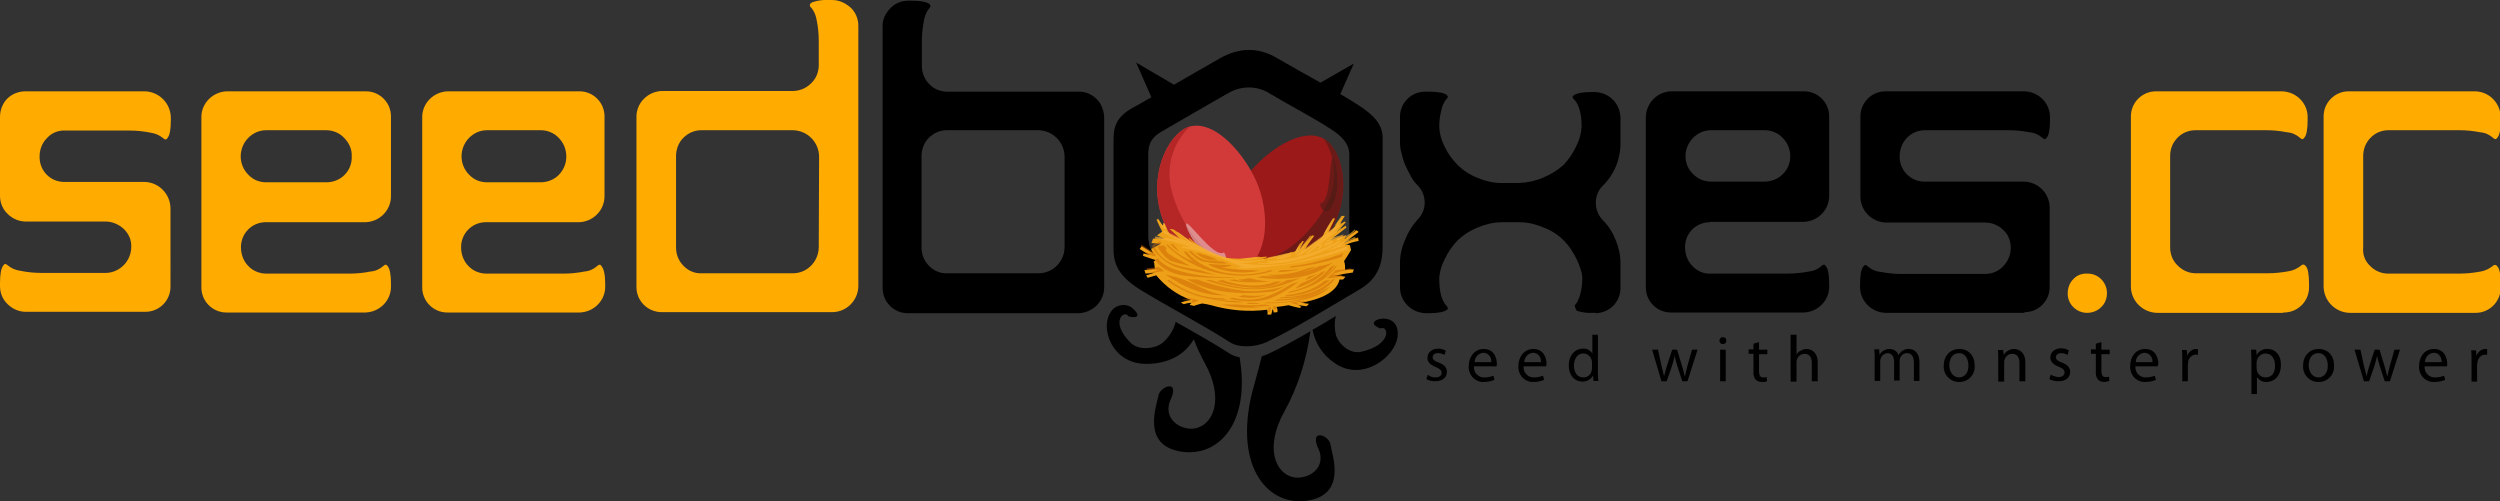 <?xml version="1.0" encoding="utf-8"?>
<!-- Generator: Adobe Illustrator 22.1.0, SVG Export Plug-In . SVG Version: 6.00 Build 0)  -->
<svg version="1.1" id="Layer_1" xmlns="http://www.w3.org/2000/svg" xmlns:xlink="http://www.w3.org/1999/xlink" x="0px" y="0px"
	 viewBox="0 0 720 144.3" style="enable-background:new 0 0 720 144.3;" xml:space="preserve">
<rect x="0" y="0" width="720" height="144.3" fill="#333333" stroke="none"/>
<style type="text/css">
	.st0{fill:#9B1919;}
	.st1{opacity:0.55;fill:#461C17;enable-background:new    ;}
	.st2{fill:#D23A39;}
	.st3{fill:#B52726;}
	.st4{opacity:0.45;fill:#F1F1F2;enable-background:new    ;}
	.st5{fill:#FFAB00;}
	.st6{fill:#EDA018;}
	.st7{opacity:0.68;}
	.st8{opacity:0.73;fill:#CC6600;enable-background:new    ;}
	.st9{fill:#F9B235;}
	.st10{opacity:0.3;fill:#E8C143;enable-background:new    ;}
</style>
<title>easter logo</title>
<g>
	<g id="Layer_2_1_">
		<g id="Layer_1-2">
			<path class="st0" d="M359,78.2c6.8,3.5,19.4-2.2,25-13.1s2.1-22.7-2.8-25.2c-7.4-3.9-19.7,5.9-24.2,13.8
				C351.7,63.1,351.3,74.2,359,78.2z"/>
			<path class="st1" d="M359,78.2c6.8,3.5,19.4-2.2,25-13.1s2.1-22.7-2.8-25.2c3.5,5.3,4,12,1.5,17.8c-3,6.9-16.3,23.8-28.8,14.4
				C354.7,74.8,356.5,77,359,78.2z"/>
			<path class="st1" d="M380.2,58.6c-0.1,1.5,1.6,3.5,3.1,1.2c3.1-4.7,1.6-13.1,0.7-14.1C382.7,44,383.6,58.4,380.2,58.6z"/>
			<path class="st2" d="M355.3,79c-7.4,1.8-18.4-6.8-21.3-18.7s3.4-22.6,8.8-23.9c8.1-2,17.8,10.5,20.3,19.3
				C366.1,66,363.8,76.9,355.3,79z"/>
			<path class="st3" d="M355.3,79c-7.4,1.8-18.4-6.8-21.3-18.7s3.4-22.6,8.8-23.9c-4.7,4.3-6.8,10.7-5.7,17
				c1.3,7.5,10.2,27.1,24.6,21C360.3,76.7,358,78.4,355.3,79z"/>
			<path class="st4" d="M352.5,72.7c1,1.1,0.9,3.8-1.8,2.8c-5.3-1.9-9.2-9.5-9.1-10.9C341.6,62.5,349.6,74.6,352.5,72.7z"/>
			<path class="st5" d="M682.6,76.6c1.4,1.4,3.2,2.2,5.2,2.2h20.4c2.1,0,4.1-0.2,6.2-0.6c1.3-0.2,2.5-0.8,3.5-1.6
				c0.5-0.5,1-0.4,1.5,0.3s0.8,2.3,0.8,5v0.8c0.1,4.1-3.2,7.4-7.2,7.4c-0.1,0-0.1,0-0.2,0h-36.1c-4.1-0.1-7.4-3.4-7.5-7.5V33.7
				c-0.1-4.1,3.2-7.4,7.2-7.4c0.1,0,0.1,0,0.2,0h36.1c4.1,0,7.4,3.3,7.5,7.4v0.8c0,2.7-0.3,4.5-1,5.2c-0.3,0.5-0.7,0.5-1.2,0
				c-1-0.9-2.3-1.5-3.7-1.6c-2-0.4-4-0.6-6-0.6h-20.4c-2,0-3.9,0.8-5.2,2.2c-1.4,1.4-2.1,3.3-2.1,5.2v26.3
				C680.4,73.3,681.1,75.2,682.6,76.6z"/>
			<path class="st5" d="M657.3,90.1h-36.1c-4.1-0.1-7.4-3.4-7.5-7.4V33.7c-0.1-4.1,3.2-7.4,7.2-7.4c0.1,0,0.1,0,0.2,0h36.1
				c4.1,0.1,7.4,3.4,7.4,7.4v0.8c0,2.7-0.3,4.5-1,5.2c-0.3,0.5-0.7,0.5-1.2,0c-1-0.9-2.3-1.5-3.7-1.6c-2-0.4-4-0.6-6-0.6h-20.4
				c-2,0-3.9,0.8-5.2,2.2c-1.4,1.4-2.1,3.3-2.1,5.2v26.3c0,2,0.7,3.9,2.2,5.3c1.4,1.4,3.2,2.2,5.2,2.2H653c2.1,0,4.1-0.2,6.2-0.6
				c1.3-0.2,2.5-0.8,3.5-1.6c0.5-0.5,1-0.4,1.5,0.3s0.8,2.3,0.8,5v0.8c0.1,4.1-3.2,7.4-7.2,7.4C657.5,90.1,657.4,90.1,657.3,90.1
				L657.3,90.1z"/>
			<path d="M621.6,104.8c0-1.7-0.8-4.3-3.8-4.3c-2.7,0-4.3,2.2-4.3,4.9c-0.2,2.3,1.5,4.4,3.8,4.6c0.2,0,0.4,0,0.6,0
				c1,0,2.1-0.2,3-0.6l-0.3-1.2c-0.8,0.3-1.7,0.5-2.5,0.5c-1.6,0.1-3-1.1-3.1-2.7c0-0.2,0-0.3,0-0.5h6.4
				C621.5,105.3,621.5,105,621.6,104.8z M615.1,104.3c0-1.4,1.1-2.6,2.5-2.7c1.3,0,2.3,1.1,2.3,2.4c0,0.1,0,0.2,0,0.3H615.1z"/>
			<path d="M605.2,106.8c0,1.1,0.3,1.8,1.2,1.8c0.3,0,0.7,0,1-0.1l0.1,1.2c-0.5,0.2-1,0.3-1.5,0.3c-0.7,0-1.3-0.2-1.8-0.7
				c-0.5-0.7-0.7-1.5-0.6-2.4v-5h-1.4v-1.3h1.4V99l1.6-0.5v2.2h2.4v1.3h-2.4L605.2,106.8z"/>
			<path class="st5" d="M601.1,90.1c-3.1,0-5.6-2.5-5.6-5.5c0,0,0,0,0-0.1c0-1.5,0.5-3,1.6-4.1c1-1.1,2.5-1.7,4-1.6
				c3.1-0.1,5.6,2.4,5.7,5.4c0,0.1,0,0.2,0,0.3c0,1.5-0.6,3-1.7,4C604.1,89.5,602.6,90.1,601.1,90.1z"/>
			<path d="M595.5,102.2c-0.6-0.3-1.2-0.5-1.9-0.5c-1,0-1.5,0.6-1.5,1.2s0.5,1.1,1.7,1.5c1.6,0.6,2.4,1.4,2.4,2.7
				c0,1.6-1.2,2.7-3.4,2.7c-0.9,0-1.8-0.2-2.6-0.6l0.4-1.3c0.7,0.4,1.4,0.6,2.2,0.7c1.2,0,1.8-0.6,1.8-1.3s-0.5-1.2-1.7-1.7
				c-1.6-0.6-2.4-1.5-2.4-2.6c0-1.5,1.2-2.7,3.1-2.7c0.8,0,1.5,0.2,2.2,0.6L595.5,102.2z"/>
			<path d="M582.9,90.1h-39.8c-4.1-0.1-7.4-3.4-7.4-7.4v-0.8c0-2.7,0.3-4.4,1-5.2c0.3-0.5,0.7-0.5,1.2,0c1,0.9,2.3,1.5,3.7,1.6
				c2,0.4,4,0.6,6,0.6h24.1c2,0,3.9-0.8,5.2-2.2c1.4-1.4,2.2-3.3,2.2-5.3c0-2-0.7-3.9-2.2-5.2c-1.4-1.4-3.3-2.1-5.2-2.1h-28.5
				c-4.1-0.1-7.4-3.4-7.4-7.5V33.7c-0.1-4.1,3.2-7.4,7.2-7.4c0.1,0,0.1,0,0.2,0h39.8c4.1,0.1,7.4,3.4,7.4,7.4v0.8
				c0,2.7-0.3,4.5-1,5.2c-0.3,0.5-0.7,0.5-1.2,0c-1-0.9-2.3-1.5-3.7-1.6c-2-0.4-4-0.6-6-0.6h-24.1c-2,0-3.9,0.8-5.2,2.2
				c-1.4,1.4-2.1,3.4-2.1,5.3c-0.1,3.9,3,7.2,6.9,7.3c0.1,0,0.3,0,0.4,0h28.5c4.1,0.1,7.4,3.4,7.4,7.5v22.7c0.1,4.1-3.2,7.4-7.2,7.4
				C583.1,90.1,583,90.1,582.9,90.1z"/>
			<path d="M492.7,63.9h26.7c4.1-0.1,7.4-3.4,7.4-7.5V33.7c0.1-4.1-3.2-7.4-7.2-7.4c-0.1,0-0.1,0-0.2,0h-37.9
				c-4.1,0-7.4,3.3-7.5,7.4v48.9c-0.1,4.1,3.2,7.4,7.2,7.4c0.1,0,0.1,0,0.2,0h38c4.1-0.1,7.4-3.4,7.4-7.4v-0.8c0-2.7-0.3-4.4-1-5.2
				c-0.3-0.5-0.7-0.5-1.2,0c-1,0.9-2.3,1.5-3.7,1.6c-2,0.4-4,0.6-6,0.6h-22.3c-2,0.1-3.9-0.8-5.2-2.2c-1.4-1.4-2.1-3.4-2.1-5.3
				c-0.1-4,3-7.2,7-7.3C492.5,63.9,492.6,63.9,492.7,63.9L492.7,63.9z M487.6,39.7c1.4-1.4,3.2-2.2,5.2-2.2h15.4
				c2,0,3.9,0.8,5.2,2.2c1.4,1.4,2.2,3.3,2.2,5.3c0,2-0.8,3.9-2.2,5.2c-1.4,1.4-3.3,2.1-5.2,2.1h-15.4c-1.9,0-3.8-0.7-5.2-2.2
				C484.7,47.4,484.7,42.7,487.6,39.7z"/>
			<path d="M459.6,90.1h-0.8c-1.6,0.1-3.2-0.1-4.7-0.6c-0.3-0.5-0.5-1-0.6-1.5c0.8-0.9,1.3-2.1,1.6-3.2c0.4-1.5,0.6-3.1,0.6-4.7
				c0-0.9-0.2-1.8-0.5-2.6c-0.3-1-0.7-2-1.2-3c-0.5-1-1.1-2-1.7-2.9c-0.6-0.9-1.3-1.7-2-2.4c-1.6-1.6-3.6-2.9-5.8-3.7
				c-2.1-0.9-4.5-1.5-6.8-1.5h-5.2c-2.4,0-4.7,0.6-6.9,1.5c-2.2,0.9-4.1,2.1-5.8,3.7c-1.5,1.6-2.8,3.4-3.7,5.4
				c-0.9,1.7-1.5,3.6-1.6,5.6c0,3.8,0.7,6.4,2.1,7.9c0.5,0.5,0.5,0.9,0,1.2c-0.9,0.6-2.6,0.9-5.2,0.9h-0.8c-4.1-0.1-7.4-3.4-7.4-7.4
				v-7c0-2.3,0.5-4.6,1.5-6.8c0.8-2.1,2-4,3.5-5.7c2.8-2.7,2.8-7.1,0.1-9.9c0,0-0.1-0.1-0.1-0.1c-0.8-0.8-1.4-1.6-1.9-2.6
				c-0.6-1-1.1-2.1-1.6-3.2c-0.5-1.1-0.8-2.3-1.1-3.5c-0.3-1-0.4-2.1-0.4-3.2v-7c-0.1-4.1,3.2-7.4,7.2-7.4c0.1,0,0.1,0,0.2,0h0.8
				c2.6,0,4.4,0.3,5.2,0.9c0.5,0.4,0.5,0.8,0,1.2c-0.8,1-1.3,2.1-1.5,3.3c-0.4,1.5-0.6,3.1-0.6,4.7c0.1,2,0.6,3.9,1.5,5.6
				c0.9,2,2.2,3.8,3.7,5.3c1.7,1.7,3.7,3,5.8,3.8c2.1,0.9,4.5,1.5,6.8,1.5h5.2c2.3-0.1,4.7-0.6,6.8-1.5c2.2-0.9,4.2-2.1,6-3.7
				c1.5-1.6,2.8-3.5,3.7-5.5c0.9-1.7,1.4-3.6,1.5-5.5c0-3.7-0.7-6.4-2.2-7.9c-0.5-0.5-0.5-0.9,0-1.2c0.9-0.6,2.6-0.9,5.2-0.9h0.8
				c4.1,0.1,7.3,3.3,7.4,7.4v7c0.1,4.7-1.7,9.2-5,12.5c-1.4,1.3-2.1,3.1-2.1,5c0,1.9,0.7,3.7,2.1,5.1c1.6,1.6,2.8,3.5,3.6,5.6
				c0.9,2.1,1.4,4.4,1.4,6.7v7c0.1,4.1-3.2,7.4-7.3,7.4C459.7,90.1,459.6,90.1,459.6,90.1L459.6,90.1z"/>
			<path d="M384.3,104.5c-3.3-2.2-5.5-5.6-6.3-9.5c2.3-1.3,4.5-2.6,6.7-4c-0.4,1.7-0.4,3.6,0,5.3c0.7,2.7,4,5.8,7.4,5
				c9.1-2.1,7.7-7.8,5.5-6.7c0,0-3.1-1-1.5-2.2s7.1-1.2,6.4,4.6S392.3,110.2,384.3,104.5z"/>
			<path d="M391.4,30.4c-1.6-1-3.4-2.2-5.4-3.3l3.9-8.8l-9.6,5.5c-4.3-2.4-8.8-4.9-12.4-7c-5.8-3.5-11.4-2.9-16.4-0.1
				c-3.9,2.2-8.7,5-13.4,7.7L327.2,18l4.4,10c-2,1.2-3.9,2.2-5.5,3.1c-5.1,2.9-5.4,6.1-5.4,9.3v31.4c0,4.7,1.9,8,7.8,11.7
				c7.5,4.6,19.2,10.8,25.6,15c2.7,1.8,7.5,1.5,10.7,0c7.4-3.4,19.5-10.9,27-15.3c5.4-3.2,6.4-7.9,6.4-12.2V40.2
				C398.4,35.8,395.5,33.1,391.4,30.4z M388.6,67.4c0,3.2-0.8,6.7-4.8,9.1c-5.6,3.3-14.7,8.9-20.2,11.4c-2.4,1.1-6,1.3-8,0
				c-4.8-3.2-13.6-7.7-19.1-11.2c-4.4-2.7-5.8-5.2-5.8-8.7V44.7c0-2.3,0.2-4.8,4-6.9c4.9-2.8,13.2-7.7,18.9-10.9
				c3.8-2.3,8.5-2.3,12.2,0.1c5.1,3.1,12.7,7,17.5,10.2c3.1,2,5.3,4.1,5.3,7.4L388.6,67.4z"/>
			<path d="M327.5,90.3c0.6,1.7-2.5,0.8-2.5,0.8c-1.1-2-5.6,1.4,0.6,7.6c2.3,2.3,6.8,1.8,9,0.2c2-1.6,3.4-3.8,4-6.2
				c5.7,3.2,11.5,6.5,15.5,9.1c0.9,0.6,1.9,0.9,2.9,1.1c3.2,18.8-5.9,28.7-16.6,27.2c-11.9-1.7-7.2-13.5-6.8-16.1s5.9-4.8,3.8,0.5
				c-3.2,6.2,3,9.8,7.1,8.8c5-1.2,8.1-8.5,2.5-18.7c-1.2-2.2-2.3-4.5-3.2-6.9c-2.4,4.2-7,7.1-13.7,7.1c-9.8,0-13.2-10.1-10.4-14.6
				c1.1-2.2,3.8-3,6-1.8C326.4,88.9,327,89.5,327.5,90.3z"/>
			<path d="M315.8,28.5c-1.4-1.4-3.3-2.2-5.3-2.1h-37.7c-2,0-3.9-0.8-5.2-2.2c-1.4-1.4-2.1-3.3-2.1-5.2v-7.1c0-2,0.2-4,0.6-6
				c0.2-1.3,0.7-2.5,1.5-3.5c0.5-0.5,0.5-0.9,0-1.3c-0.9-0.6-2.6-0.9-5.2-0.9h-0.8c-2,0-3.9,0.8-5.2,2.2c-1.4,1.4-2.3,3.3-2.2,5.2
				v75.2c-0.1,4.1,3.2,7.4,7.2,7.4c0.1,0,0.1,0,0.2,0h49c4.1-0.1,7.4-3.4,7.4-7.4V33.7C317.9,31.8,317.2,29.8,315.8,28.5z
				 M306.6,71.3c-0.1,4.1-3.4,7.4-7.5,7.4h-26.4c-2,0.1-3.9-0.8-5.2-2.2c-1.4-1.4-2.1-3.3-2.1-5.2V45c0-2,0.7-3.9,2.1-5.3
				c1.4-1.4,3.2-2.2,5.2-2.2h26.4c4.1,0.1,7.4,3.4,7.5,7.5V71.3z"/>
			<path class="st5" d="M239.6,0h-0.8c-1.6-0.1-3.2,0.1-4.7,0.6c-1,0.4-1.1,1-0.5,1.6c0.9,1,1.4,2.3,1.6,3.6
				c0.4,1.9,0.6,3.9,0.6,5.9v7.1c0,2-0.8,3.9-2.2,5.2c-1.4,1.4-3.3,2.2-5.2,2.2h-37.7c-4.1,0.1-7.4,3.4-7.4,7.4v48.9
				c-0.1,4.1,3.2,7.4,7.3,7.4c0.1,0,0.1,0,0.2,0h49c4.1-0.1,7.3-3.4,7.4-7.4V7.4c0-2-0.8-3.9-2.2-5.2C243.4,0.8,241.6,0,239.6,0z
				 M235.8,71.3c-0.1,4.1-3.4,7.4-7.4,7.4h-26.4c-2,0.1-3.9-0.8-5.2-2.2c-1.4-1.4-2.1-3.3-2.1-5.2V45c0-2,0.7-3.9,2.1-5.3
				c1.4-1.4,3.2-2.2,5.2-2.2h26.4c4.1,0.1,7.4,3.4,7.5,7.5L235.8,71.3z"/>
			<path class="st5" d="M166.9,26.3h-37.9c-4.1,0.1-7.4,3.4-7.4,7.4v48.9c-0.1,4.1,3.2,7.4,7.2,7.4c0.1,0,0.1,0,0.2,0h37.9
				c4.1-0.1,7.4-3.4,7.4-7.4v-0.8c0-2.7-0.4-4.4-1.1-5.2c-0.3-0.5-0.7-0.5-1.2,0c-1,0.9-2.3,1.5-3.7,1.6c-2,0.4-4,0.6-6,0.6h-22.2
				c-2,0-3.9-0.8-5.2-2.2c-1.4-1.4-2.1-3.4-2.1-5.3c-0.1-3.9,3-7.2,6.9-7.3c0.1,0,0.3,0,0.4,0h26.6c4.1-0.1,7.4-3.4,7.4-7.5V33.7
				c0.1-4.1-3.2-7.4-7.2-7.4C167,26.3,167,26.3,166.9,26.3L166.9,26.3z M160.9,50.4c-1.4,1.4-3.3,2.1-5.2,2.1h-15.4
				c-2,0-3.8-0.7-5.2-2.2c-2.9-2.9-2.9-7.6,0-10.6c1.4-1.4,3.2-2.2,5.2-2.2h15.4c2,0,3.9,0.8,5.2,2.2c1.4,1.4,2.2,3.3,2.2,5.4
				C163.1,47.1,162.3,49,160.9,50.4L160.9,50.4z"/>
			<path class="st5" d="M105.2,26.3H65.4c-4.1,0.1-7.4,3.4-7.4,7.4v48.9c-0.1,4.1,3.2,7.4,7.2,7.4c0.1,0,0.1,0,0.2,0h39.8
				c4.1-0.1,7.4-3.4,7.4-7.4v-0.8c0-2.7-0.3-4.4-1-5.2c-0.3-0.5-0.7-0.5-1.2,0c-1,0.9-2.3,1.5-3.7,1.6c-2,0.4-4,0.6-6,0.6H76.7
				c-2,0-3.9-0.8-5.2-2.2c-1.4-1.4-2.1-3.4-2.1-5.3c-0.1-3.9,3-7.2,6.9-7.3c0.1,0,0.3,0,0.4,0h28.5c4.1-0.1,7.4-3.4,7.4-7.5V33.7
				c0.1-4.1-3.2-7.4-7.2-7.4C105.4,26.3,105.3,26.3,105.2,26.3z M99.2,50.4c-1.4,1.4-3.3,2.1-5.2,2.1H76.7c-2,0-3.8-0.7-5.2-2.2
				c-2.9-2.9-2.9-7.6,0-10.6c1.4-1.4,3.2-2.2,5.2-2.2h17.2c2,0,3.9,0.8,5.2,2.2c1.4,1.4,2.3,3.3,2.2,5.3
				C101.4,47.1,100.6,49,99.2,50.4z"/>
			<path class="st5" d="M41.7,26.3H7.4c-2,0-3.9,0.7-5.3,2.1C0.7,29.8,0,31.8,0,33.7v22.7c0,2,0.8,3.9,2.2,5.2
				c1.4,1.4,3.3,2.2,5.2,2.2h23c1.9,0,3.8,0.8,5.2,2.1c1.5,1.4,2.3,3.3,2.2,5.2c0,2-0.8,3.9-2.2,5.3c-1.4,1.4-3.3,2.2-5.2,2.2H11.9
				c-2,0-4-0.2-6-0.6c-1.4-0.2-2.6-0.7-3.7-1.6c-0.5-0.5-0.9-0.5-1.2,0c-0.7,0.8-1,2.6-1,5.2v0.8c0,2,0.8,3.9,2.2,5.2
				c1.4,1.4,3.3,2.2,5.2,2.2h34.3c4.1,0.1,7.4-3.2,7.4-7.2c0-0.1,0-0.1,0-0.2V59.9c-0.1-4.1-3.4-7.4-7.4-7.5h-23c-4,0.1-7.2-3-7.3-7
				c0-0.1,0-0.2,0-0.3c0-2,0.7-3.9,2.1-5.3c1.3-1.5,3.3-2.3,5.2-2.2h18.6c2,0,4,0.2,6,0.6c1.4,0.2,2.6,0.7,3.7,1.6
				c0.5,0.5,0.9,0.5,1.2,0c0.7-0.8,1-2.5,1-5.2v-0.8C49.1,29.7,45.8,26.4,41.7,26.3L41.7,26.3z"/>
			<path d="M363.4,102.6c0.6-0.2,1.3-0.4,1.9-0.7c3.4-1.6,7.6-3.9,12.1-6.5c-1.1,8.2-3.6,16.1-7.6,23.3c-5.6,10.2-2.5,17.5,2.5,18.7
				c4.2,1,10.4-2.6,7.1-8.8c-2-5.3,3.5-3.1,3.8-0.5s5,14.4-6.8,16.1s-21.8-10.8-15.1-33.7C362.1,107.6,362.8,105,363.4,102.6z"/>
			<path d="M413.4,108.7c1.2,0,1.8-0.6,1.8-1.3s-0.5-1.2-1.7-1.7c-1.6-0.6-2.4-1.5-2.4-2.6c0-1.5,1.2-2.7,3.1-2.7
				c0.8,0,1.5,0.2,2.2,0.6l-0.4,1.2c-0.6-0.3-1.2-0.5-1.9-0.5c-1,0-1.5,0.6-1.5,1.2s0.5,1.1,1.7,1.5c1.6,0.6,2.4,1.4,2.4,2.7
				c0,1.6-1.2,2.7-3.4,2.7c-0.9,0-1.8-0.2-2.5-0.6l0.4-1.3C411.9,108.5,412.6,108.7,413.4,108.7z"/>
			<path d="M431.1,104.8c0-1.7-0.8-4.3-3.8-4.3c-2.6,0-4.3,2.2-4.3,4.9c-0.2,2.3,1.5,4.4,3.8,4.6c0.2,0,0.4,0,0.6,0
				c1,0,2.1-0.2,3-0.6l-0.3-1.2c-0.8,0.3-1.6,0.5-2.5,0.5c-1.6,0.1-3-1.1-3.1-2.7c0-0.2,0-0.3,0-0.5h6.4
				C431.1,105.4,431.1,105.1,431.1,104.8z M424.7,104.3c0-1.4,1.1-2.6,2.5-2.7c1.3,0,2.3,1.1,2.3,2.4c0,0.1,0,0.2,0,0.3H424.7z"/>
			<path d="M445.4,104.8c0-1.7-0.8-4.3-3.8-4.3c-2.6,0-4.3,2.2-4.3,4.9c-0.2,2.3,1.5,4.4,3.8,4.6c0.2,0,0.4,0,0.6,0
				c1,0,2.1-0.2,3-0.6l-0.3-1.2c-0.8,0.3-1.7,0.5-2.5,0.5c-1.6,0.1-3-1.1-3.1-2.7c0-0.2,0-0.3,0-0.5h6.4
				C445.4,105.3,445.4,105,445.4,104.8z M439,104.3c0-1.4,1.1-2.6,2.5-2.7c1.3,0,2.3,1.1,2.3,2.4c0,0.1,0,0.2,0,0.3H439z"/>
			<path d="M460.2,107.4v-11h-1.6v5.4l0,0c-0.6-0.9-1.6-1.5-2.7-1.4c-2.2,0-4.1,1.8-4.1,4.9c0,2.8,1.7,4.6,3.9,4.6
				c1.3,0,2.5-0.6,3.1-1.8l0,0l0.1,1.6h1.5C460.2,109.2,460.2,108.2,460.2,107.4z M458.5,106c0,0.2,0,0.5-0.1,0.7
				c-0.2,1.2-1.2,2-2.4,2c-1.8,0-2.7-1.5-2.7-3.4c0-2,1-3.5,2.7-3.5c1.1,0,2.1,0.8,2.4,1.9c0.1,0.2,0.1,0.5,0.1,0.7V106z"/>
			<path d="M478.5,105.3c0.3,1,0.5,2,0.7,2.9h0.1c0.2-0.9,0.5-1.9,0.8-2.9l1.5-4.6h1.4l1.4,4.6c0.3,1.1,0.6,2,0.8,3h0.1
				c0.2-1,0.4-2,0.7-3l1.3-4.6h1.6l-2.9,9.1h-1.5l-1.4-4.3c-0.3-1-0.6-1.9-0.8-3l0,0c-0.2,1-0.5,2-0.8,3l-1.5,4.3h-1.5l-2.7-9.1h1.7
				L478.5,105.3z"/>
			<path d="M496.2,97.1c0.6,0,1,0.4,1,1s-0.4,1-1,1s-1-0.4-1-1S495.6,97.1,496.2,97.1z"/>
			<rect x="495.4" y="100.7" width="1.6" height="9.1"/>
			<path d="M505,99l1.6-0.5v2.2h2.4v1.3h-2.4v4.9c0,1.1,0.3,1.8,1.2,1.8c0.3,0,0.6,0,1-0.1l0.1,1.2c-0.5,0.2-1,0.3-1.5,0.2
				c-0.7,0-1.3-0.2-1.8-0.7c-0.5-0.7-0.7-1.5-0.6-2.4v-5h-1.4v-1.3h1.4V99z"/>
			<path d="M517.4,102.1L517.4,102.1c0.3-0.5,0.7-0.9,1.2-1.1c0.5-0.3,1.1-0.5,1.7-0.5c1.2,0,3.2,0.8,3.2,3.9v5.4h-1.7v-5.2
				c0-1.5-0.5-2.7-2.1-2.7c-1,0-1.9,0.7-2.2,1.7c-0.1,0.3-0.1,0.5-0.1,0.8v5.5h-1.7V96.4h1.7V102.1z"/>
			<path d="M541.3,102.2L541.3,102.2c0.6-1.1,1.7-1.7,2.9-1.7c1.2,0,2.2,0.7,2.6,1.8l0,0c0.2-0.5,0.6-0.9,1-1.2
				c0.6-0.4,1.3-0.7,2-0.6c1.2,0,3,0.8,3,3.9v5.3h-1.6v-5.2c0-1.7-0.6-2.8-2-2.8c-0.9,0-1.7,0.6-2,1.5c-0.1,0.3-0.1,0.5-0.1,0.8v5.6
				h-1.6v-5.4c0-1.4-0.6-2.5-1.9-2.5c-0.9,0.1-1.8,0.7-2,1.7c-0.1,0.3-0.1,0.5-0.1,0.8v5.5h-1.6v-6.6c0-0.9,0-1.7-0.1-2.5h1.4
				L541.3,102.2z"/>
			<path d="M564.3,100.5c-2.5,0-4.5,1.8-4.5,4.8c-0.2,2.4,1.6,4.5,4,4.7c0.1,0,0.3,0,0.4,0c2.5,0.1,4.5-1.9,4.5-4.3
				c0-0.2,0-0.3,0-0.5C568.7,102.4,566.9,100.5,564.3,100.5z M564.2,108.7c-1.6,0-2.8-1.5-2.8-3.5c0-1.7,0.8-3.5,2.8-3.5
				s2.7,2,2.7,3.5C567,107.3,565.8,108.7,564.2,108.7z"/>
			<path d="M577.1,102.2L577.1,102.2c0.6-1.1,1.8-1.7,3-1.7c1.2,0,3.2,0.8,3.2,3.9v5.4h-1.7v-5.2c0-1.5-0.5-2.7-2.1-2.7
				c-1,0-1.9,0.7-2.2,1.7c-0.1,0.2-0.1,0.5-0.1,0.8v5.5h-1.7v-6.6c0-0.9,0-1.7-0.1-2.5h1.5L577.1,102.2z"/>
			<path d="M629.9,102.5L629.9,102.5c0.4-1.1,1.4-2,2.6-2c0.2,0,0.3,0,0.5,0.1v1.6c-0.2,0-0.4-0.1-0.6-0.1c-1.2,0.1-2.1,1-2.2,2.1
				c0,0.3-0.1,0.5-0.1,0.8v4.8h-1.6v-6.2c0-1.1,0-2-0.1-2.8h1.4L629.9,102.5z"/>
			<path d="M713.2,102.5L713.2,102.5c0.4-1.1,1.4-2,2.6-2c0.2,0,0.3,0,0.5,0.1v1.6c-1.2-0.3-2.4,0.5-2.7,1.7c0,0.1,0,0.2-0.1,0.4
				c0,0.3-0.1,0.5-0.1,0.8v4.8h-1.6v-6.2c0-1.1,0-2-0.1-2.8h1.4L713.2,102.5z"/>
			<path d="M667.8,100.5c-2.5,0-4.5,1.8-4.5,4.8c-0.2,2.4,1.6,4.5,4,4.7c0.1,0,0.3,0,0.4,0c2.5,0.1,4.5-1.9,4.5-4.3
				c0-0.2,0-0.3,0-0.5C672.2,102.4,670.4,100.5,667.8,100.5z M667.7,108.7c-1.6,0-2.8-1.5-2.8-3.5c0-1.7,0.8-3.5,2.8-3.5
				s2.7,2,2.7,3.5C670.5,107.3,669.3,108.7,667.7,108.7z"/>
			<path d="M653.1,100.5c-1.3-0.1-2.6,0.6-3.2,1.8l0,0l-0.1-1.6h-1.5c0,0.9,0.1,1.8,0.1,3v9.8h1.6v-4.9l0,0c0.6,0.9,1.7,1.5,2.8,1.4
				c2.1,0,4.1-1.6,4.1-4.9C657,102.3,655.3,100.5,653.1,100.5z M652.5,108.7c-1.2,0-2.2-0.8-2.5-1.9c0-0.2-0.1-0.5-0.1-0.7v-1.6
				c0-0.2,0-0.5,0.1-0.7c0.3-1.2,1.3-2,2.5-2c1.8,0,2.7,1.6,2.7,3.4C655.3,107.3,654.3,108.7,652.5,108.7z"/>
			<path d="M680.8,105.3c0.3,1,0.5,2,0.7,2.9h0.1c0.2-0.9,0.5-1.9,0.8-2.9l1.5-4.6h1.4l1.4,4.6c0.3,1.1,0.6,2,0.8,3h0.1
				c0.2-1,0.4-2,0.7-3l1.3-4.6h1.6l-2.9,9.1h-1.5l-1.4-4.3c-0.3-1-0.6-1.9-0.8-3l0,0c-0.2,1-0.5,2-0.8,3l-1.5,4.3h-1.5l-2.7-9.1h1.7
				L680.8,105.3z"/>
			<path d="M704.8,104.8c0-1.7-0.8-4.3-3.8-4.3c-2.7,0-4.3,2.2-4.3,4.9c-0.2,2.3,1.5,4.4,3.8,4.6c0.2,0,0.4,0,0.7,0
				c1,0,2.1-0.2,3-0.6l-0.3-1.2c-0.8,0.3-1.6,0.5-2.5,0.5c-1.6,0.1-3-1.1-3.1-2.7c0-0.2,0-0.3,0-0.5h6.4
				C704.8,105.4,704.8,105.1,704.8,104.8z M698.4,104.3c0-1.4,1.1-2.6,2.5-2.7c1.8,0,2.3,1.6,2.3,2.7H698.4z"/>
			<path class="st6" d="M336.9,66c0.4-0.1,0.9,0,1.3,0.2c2,1.5,4,2.9,6.1,4.3c-0.8-0.7-1.2-1-1.9-1.7l0.1-0.3
				c2.9,2.8,6.4,4.7,10.3,5.7c2,0.3,4.1,0.4,6.1,0.2c2-0.2,4-0.3,5.9-0.5l0.1,0.2c-0.8,0.3-1.2,0.4-2.1,0.6
				c3.4-0.5,6.9-1.3,10.2-2.3c0.6-1,1.3-2,2.1-3l0.4,0.1c-0.5,0.8-1,1.8-1.3,2.7c1.2-1.5,2.4-3,3.7-4.4l0.6,0.1
				c-1,1.3-1.9,2.6-2.7,4c1.7-1.1,3.3-2.3,4.9-3.5c1-1.9,2.2-3.7,3.3-5.5c0.2,0,0.3,0,0.5,0c-0.7,1.4-1.4,2.8-2,4.2l1.3-1
				c0.9-1.3,1.8-2.6,2.8-3.9c0.6-0.1,0.7,0,0.7,0s-1.1,1.8-1.6,2.6c1.1-0.7,1.5-1,1.5-1l0.4,0.2c-0.9,1-1.8,2-2.9,2.9
				c1.1-0.7,1.7-1.1,2.8-1.9l0.3,0.5c-1.6,1.3-3.2,2.5-4.8,3.7c1.6-0.5,3.2-1,4.8-1.5c-0.2,0.5-0.4,0.7-0.6,1.2
				c1.1-0.9,2.3-1.8,3.5-2.6l0.6,0.5c-1.4,1.1-2.9,2.2-4.3,3.2c1.3-0.6,2.7-1.1,4.1-1.6c0.1,0.4,0.1,0.6,0.2,1
				c-1.3,0.2-2.7,0.6-3.9,1.2c1.4-0.2,1.4,0.1,1.4,0.1c0.1,0.5,0.2,0.8,0.3,1.3c-0.6,1.1-1.3,2.1-2,3.2c0.3,0.8,0.3,1.7,0.3,2.6
				c0.8-0.2,1.7-0.3,2.5-0.2c-0.1,0.4-0.2,0.6-0.3,0.9c-1.7,0.2-3.4,0.5-5.1,0.9c1,0,2,0.1,3,0.3c-0.3,0.3-0.4,0.5-0.7,0.8h-1
				c-1,4.4-7.3,6-11,6.7c0.9,0.1,1.3,0.2,2.2,0.3l-0.7,0.7l-2.3-0.3l0.8,0.5l-0.5,0.3c-1.3-0.3-1.9-0.4-3.2-0.8
				c-1.1,0.2-2.3,0.4-3.5,0.5c0.3,0.4,0.4,1,0.3,1.5l-1.1,0.1c0-0.4-0.1-0.7-0.3-1c-0.1,0.5-0.2,1.1-0.4,1.6h-1.1
				c0.1-0.5,0.1-1-0.1-1.4c-5.4,0.7-10.9,0.2-16.1-1.3c-0.8-0.2-1.7-0.4-2.6-0.5c-0.8,0.2-1.6,0.4-2.4,0.7l-1.2-0.3
				c0.2-0.3,0.4-0.4,0.6-0.6c-0.8,0-1.6,0.2-2.3,0.4c-0.8-0.4-0.8-0.5-0.8-0.5c0.9-0.3,1.9-0.6,2.9-0.7c-3.9-1.4-7.4-3.9-10-7.1
				l-2.5,0.7c-0.2-0.3-0.2-0.4-0.4-0.7l2.5-0.8c-1.1,0.1-1.6,0.2-2.7,0.3c-0.1-0.4-0.2-0.6-0.3-1c1.2-0.2,1.9-0.2,3-0.4
				c-0.1-0.7-0.1-1-0.2-1.7l-0.2-0.3c0.2-0.2,0.4-0.3,0.6-0.5c-1.4-0.5-2.2-0.7-3.6-1.2l0.1-0.7l1.8,0.4c-1.2-0.6-1.8-1-2.9-1.7
				l0.6-0.8c1.3,0.8,1.9,1.2,3.3,2c-0.3-0.5-0.4-0.8-0.6-1.2c1.2-0.6,1.7-0.9,2.8-1.5c-1.1-0.1-1.6-0.1-2.7-0.2l0.5-1.3
				c1.5,0,2.1,0.1,3.5,0.1c-1-0.4-1.5-0.6-2.4-1c0.6-0.4,0.9-0.7,1.5-1.1c-0.6-1.1-1.1-2.3-1.6-3.4l0.4-0.3c0.5,0.8,0.8,1.2,1.3,1.9
				l0.6-0.6c0.4,1.1,0.9,2.2,1.5,3.2c1.2,0.6,1.8,0.9,3.1,1.4C338.7,67.6,337.8,66.8,336.9,66z"/>
			<g class="st7">
				<path class="st8" d="M341.6,72.4c5.9,6.8,16.2,7.9,24.4,5.4c0.4,0.1,0.4,0.3,0.4,0.3c-10.8,3.2-22.5,0.3-30.5-7.5
					c0.1-0.1,0.3-0.1,0.4-0.2c2,2.2,4.5,3.8,7.2,4.8c-1-0.8-1.9-1.7-2.6-2.8L341.6,72.4z"/>
				<path class="st8" d="M333.4,74.4c1.2,1.4,2.7,2.4,4.4,3c3.4,1.2,6.9,1.9,10.5,2.2c2.1,0.2,4.2,0.2,6.3,0.2l1.3,0.1
					c-1.8,0.1-3.5,0.1-5.3,0.1c-3.1,0-6.2-0.2-9.3-0.6c-2-0.2-3.9-0.8-5.6-1.8c-1.2-0.7-2.2-1.6-3-2.7L333.4,74.4z"/>
				<path class="st8" d="M344.9,80.5c4.4,1.6,9,2.7,13.7,3.3c3.4,0.2,6.8-0.2,10.1-1c0.7-0.2,1.3-0.4,2-0.7
					c-1.5,0.8-2.3,1.1-3.8,1.8c-3,0.4-6.1,0.5-9.1,0.5c-5.6-0.2-11.1-1-16-4C343.4,80.5,344.9,80.5,344.9,80.5z"/>
				<path class="st8" d="M339.6,80.1c4.7,1.4,8.6,4.7,13.8,4.9c-6.7,0.4-12.3-2.3-17.7-5.9l0.6,0.1
					C336.3,79.2,338.7,79.8,339.6,80.1z"/>
				<path class="st8" d="M335.2,70.7c0.3,0.3,0.5,0.5,0.8,0.8c0,0-0.9,0.4,0.6,1.6c1.2,0.8,2.4,1.5,3.7,2.1c0.9,0.5,1.7,1,2.6,1.4
					c-1.9-0.3-3.7-0.8-5.5-1.4c-1.4-0.5-2.5-2-3.5-3.2S333.6,70.8,335.2,70.7z"/>
				<path class="st8" d="M334.5,70.1c0,0-1.9,0.5-1.9,0.9c0.4,1.7,2.1,3.3,3.6,4.2c2.1,1.3,4.8,1.7,7.2,2.2c2.6,0.5,2.6,0.5,2.6,0.5
					c1.4,0.5,2.9,1,4.4,1.3c-3.5-0.4-6.9-1-10.3-1.9c-2.2-0.5-4.2-1.6-5.9-3.2c-1.5-1.6-2.4-2.7-2.4-3.2s2.4-1.4,2.4-1.4
					C334.3,69.8,334.4,69.9,334.5,70.1z"/>
				<path class="st8" d="M348.6,80.6c2.7,1,5.6,1.7,8.4,2.1c3,0.5,6,0.5,9-0.2c1.6-0.4,3.1-1,4.6-1.8c1.6-0.2,2.4-0.3,4-0.7
					c-2.5,1.2-5.2,2.2-7.9,2.8c-4,0.7-8,0.7-12-0.1c-2.6-0.5-5.2-1.2-7.7-2.1C347.7,80.7,348,80.7,348.6,80.6z"/>
				<path class="st8" d="M354.9,85.7c2.8,0.7,5.8,0.8,8.6,0.1c3-0.9,5.8-2.3,8.4-4c0.9-0.3,1.3-0.4,2.1-0.7c-2.5,2-5.2,3.6-8.1,4.8
					c-2.7,0.9-5.6,1.1-8.5,0.7c-1.2-0.1-2.3-0.3-3.4-0.6L354.9,85.7z"/>
				<path class="st8" d="M351.9,80.6c4.9,1.7,10.6,2.4,15.5,0.5c0.6,0,1.1,0,1.7-0.1c-4.2,2.8-10.1,1.9-14.8,1c-3.8-0.9-3.8-1-3.8-1
					L351.9,80.6z"/>
				<path class="st8" d="M336.7,80.6c4.4,3.4,9.8,5.3,15.4,5.3c0.6,0.2,1.2,0.4,1.8,0.4c-6.4,0.2-12.7-1.7-17.8-5.5
					C336.2,80.7,336.5,80.6,336.7,80.6z"/>
				<path class="st8" d="M341.5,84.4c0,0,9.2,2.5,13.8,2.2c1.2,0.2,3.1,0.4,3.1,0.4C352.8,87.7,341.5,84.4,341.5,84.4z"/>
				<path class="st8" d="M335.3,78.1c-1.5,0.1-2.9,0.4-4.3,0.7l-0.2-0.1c1.2-0.4,1.8-0.6,3-1c-1.4,0-2.1,0-3.5,0.1l-0.1-0.5
					c1.5-0.2,2.1-0.2,3.5-0.4C334.2,77.2,334.6,77.5,335.3,78.1z"/>
				<path class="st8" d="M328.6,70.8l0.2-0.3c1.2,0.8,1.8,1.2,3.1,1.9c0.4,0.4,0.6,0.7,1,1.1l-0.4,0.3c-1.1-0.3-1.6-0.5-2.7-0.9
					c0-0.1,0-0.2,0-0.3l2.4,0.4C330.7,72.1,330,71.6,328.6,70.8z"/>
				<path class="st8" d="M343,85.9c-0.9,0.2-1.4,0.3-2.4,0.4l0.3,0.2c1.1-0.1,1.6-0.2,2.7-0.3c-0.2,0.3-0.3,0.4-0.5,0.7l0.6,0.3
					l1.6-0.7C344.3,86.3,343.9,86.2,343,85.9z"/>
				<path class="st8" d="M351.7,87.7c1.5,0,3.1,0,4.6,0c2.7,0.3,5.3,0.3,8,0c0.7,0.2,1.3,0.2,2,0.3c-2,0.2-4,0.3-6.1,0.3
					c1.2,0.1,2.4,0.2,3.6,0.1C359.8,88.9,355.7,88.6,351.7,87.7z"/>
				<path class="st8" d="M353.8,80.6c0.7,0,1,0,1.7-0.1c1.1,0.3,2.2,0.5,3.3,0.6c-1.9-0.3-2-0.6-2-0.6c1,0,2-0.2,3-0.4
					c1.9,0.5,3.8,0.8,5.7,1C365.6,81.1,357.4,81.8,353.8,80.6z"/>
				<path class="st8" d="M358.1,85l-1.5,0.4c2.7,0.6,5.6,0.4,8.2-0.5C362.6,85.3,360.3,85.3,358.1,85z"/>
				<path class="st8" d="M369,85.6c5.2,0,10.9-1.3,14.7-5.1l0.7-0.1c-3.9,5.2-11.4,6.2-17.4,6.2c0.4-0.1,0.7-0.2,1-0.4
					c2.5,0,5-0.3,7.5-0.9c-2.3,0.4-4.7,0.6-7,0.6L369,85.6z"/>
				<path class="st8" d="M370.4,85c3.9-0.4,8-1.5,11-4.1c0.5-0.2,1-0.2,1.6-0.2c-3.6,3.3-8.3,4.5-13,4.7L370.4,85z"/>
				<path class="st8" d="M382.1,80.2c1.7-0.2,2.6-0.3,4.3-0.5l0.2-0.4c-1.2-0.1-1.8-0.2-3-0.3c1.7-0.7,3.5-1.1,5.3-1.3
					c0.2-0.4,0.2-0.4,0.2-0.4c-1.5,0.2-2.9,0.4-4.4,0.5C384,78.6,383,79.4,382.1,80.2z"/>
				<path class="st8" d="M371.6,83.9c4.6-0.9,8.7-3.3,11.6-7c0.4-0.2,0.8-0.4,1.3-0.6c-0.9,1.4-2.1,2.7-3.4,3.7
					c1.3-0.9,2.5-2,3.5-3.3l0.5-0.2c-3.4,4.7-8.8,6.9-14.3,7.9C371.1,84.2,371.3,84.1,371.6,83.9z"/>
				<path class="st8" d="M374.7,81.6c-0.6,0.6-1,0.9-1.6,1.5c3.3-1.1,6.6-2.5,8.8-5.2c-0.4,0.2-0.8,0.3-1.2,0.4
					C378.9,79.7,376.9,80.9,374.7,81.6z"/>
				<path class="st8" d="M376.8,79.7c-0.4,0.4-0.6,0.6-1,1c1.3-0.4,2.5-1,3.5-1.9C378.5,79.2,377.6,79.5,376.8,79.7z"/>
				<path class="st8" d="M365.6,79.1c3.7,0.2,7.4-0.4,10.9-1.8c1.2-0.2,2.5-0.5,2.5-0.5c-2.5,1.3-5.2,2.2-8,2.4
					c3.2-0.4,6.2-1.2,9.1-2.6c1.3-0.2,2.5-0.5,3.7-1c-5.9,4.9-14.5,5.2-21.8,4.3c0.5-0.1,0.9-0.2,1.4-0.4c2,0.1,4.1,0.1,6.1-0.1
					c-1.5,0.2-3,0.1-4.5-0.2L365.6,79.1z"/>
				<path class="st9" d="M332.6,68.7c3.5,0.4,7,1.3,10.4,2.5c-0.9-0.1-1.8-0.2-2.7-0.2l0.1,0.3c6.2,1,11.9,3.3,17.6,5.7
					c-0.6,0-1.2,0-1.8,0.1l0.1,0.3c9.7-0.4,19.2-1.5,28.5-4.5c2.7-0.8,3.5-1.1,3.5-1.1c-0.2-0.4-0.2-0.6-0.4-0.9
					c-4.8,1.8-9.6,3.3-14.6,4.5c-5.3,1.1-10.7,1.2-16.1,0.4c2.4-0.1,4.7-0.5,7-0.9l-0.2-0.3c-3.4,0.8-6.9,0.7-10.3-0.2
					c-2.9-0.9-5.7-2.1-8.2-3.7l-0.2,0.1c0.6,0.5,0.9,0.7,1.6,1.1c-2.6-1.5-5.1-3.2-7.5-5h-0.5c1.2,1,2.5,2,3.9,2.9
					c-2.6-1-5.1-2.2-7.5-3.5l-0.6,0.6c1.5,0.8,3,1.5,4.5,2.2c-2.1-0.3-4.3-0.8-6.5-1L332.6,68.7z"/>
				<path class="st9" d="M333.5,63.2c0.4,0.8,0.8,1.7,1.3,2.5l1.3,0.5c-0.4-0.8-0.6-1.3-0.9-2.1l-0.3,0.3c0.1,0.4,0.1,0.6,0.2,1
					c-0.5-0.7-1-1.4-1.4-2.1L333.5,63.2z"/>
				<path class="st8" d="M371.4,77.1c5.1-0.5,10.1-1.5,15-3.1c0.2-0.4,0.3-0.6,0.5-1.1c-4.9,1.9-10,3.2-15.1,3.8L371.4,77.1z"/>
				<path class="st8" d="M369,77.8c1.9,0,3.7-0.1,5.6-0.3c-2.2,0.5-4.5,0.8-6.7,0.9C368.3,78.1,369,77.8,369,77.8z"/>
				<path class="st8" d="M337.9,70.4c0.7,0.8,1.1,1.3,1.8,2.1c-1-0.6-2-1.4-2.7-2.3L337.9,70.4z"/>
				<path class="st8" d="M365.2,88.6c0.1,0.4,0.1,0.8,0,1.2h0.6c0,0,0.2-1.1,0.2-1.4C365.7,88.5,365.4,88.6,365.2,88.6z"/>
				<path class="st8" d="M366.6,88.3c0.1,0.2,0.2,0.5,0.3,0.8c0.2,0,0.4,0,0.6-0.1c-0.1-0.4-0.1-0.6-0.2-0.9L366.6,88.3z"/>
				<path class="st8" d="M343.2,72.4c1.2,1.3,2.7,2.2,4.4,2.6c1.5,0.2,3,0.3,4.5,0.3c0.6,0.2,0.9,0.4,1.5,0.6
					c-2.4,0.1-4.8-0.1-7.1-0.6c-1.7-0.4-3-1.8-4.3-3C342.6,72.4,342.8,72.4,343.2,72.4z"/>
				<path class="st8" d="M354.8,76.5c-1.2,0.3-1.8,0.4-3,0.6c2.9,0.4,5.9,0.7,8.8,0.7c1,0.1,1.5,0.1,2.5,0.1
					c-4.5,1-9.1,0.7-13.4-0.9c-0.7-0.2-1.3-0.6-1.8-1c2.1,0.2,4.1,0.3,6.2,0.3L354.8,76.5z"/>
				<path class="st8" d="M364.9,87.1c6.4,0.3,12.7-1.3,18.2-4.6c-2.7,3-7.3,3.8-11.1,4.4c-2.6,0.4-5.3,0.5-8,0.4L364.9,87.1z"/>
				<path class="st8" d="M371.6,87.2c0.9,0.3,1.4,0.4,2.4,0.6l0.2-0.1l-1-0.8c1,0.1,1.4,0.2,2.4,0.3l0.3-0.4l-1.9-0.2
					C373,87,372.5,87.1,371.6,87.2z"/>
				<path class="st9" d="M376.9,72.9c3.1-2.4,6.3-4.8,9.4-7.2l-0.2-0.1c-0.9,0.7-1.9,1.3-2.9,1.9c1.2-1,2.2-2.1,3.2-3.3h-0.4
					c-4.4,3.2-8.7,6.5-13.2,9.5c1.3-0.2,1.7-0.2,1.7-0.2c1.8-1.2,3.6-2.4,5.4-3.7c-1.4,1.1-2.7,2.2-4.1,3.3L376.9,72.9z"/>
				<path class="st9" d="M362.2,76c3.9,0.1,7.8-0.2,11.5-1.1c4.4-1.1,8.5-2.8,12.4-5.2c-0.1-0.2-0.1-0.3-0.2-0.5
					c-6.4,3.5-13.4,5.6-20.7,6l-0.5,0.4c1.3,0,1.9,0,3.2-0.1c-1.9,0.2-3.7,0.3-5.6,0.3L362.2,76z"/>
				<path class="st9" d="M369.8,74.5c0.8-0.3,1.2-0.4,2-0.8l0.1-0.5c-0.8,0.3-1.1,0.5-1.9,0.8c0.8-0.4,1.2-0.6,2-1.1
					c0-0.2,0-0.2,0-0.4c-1.7,0.8-3.5,1.5-5.3,2.2C368,74.7,368.6,74.6,369.8,74.5z"/>
				<path class="st9" d="M377.7,67.9c-0.9,1.1-1.7,2.3-2.4,3.6c-0.8,0.7-1.6,1.3-2.5,1.8c0.4-1.2,1-2.3,1.6-3.3h0.2
					c-0.5,0.7-0.8,1.5-0.9,2.3c1.2-1.4,2.5-2.9,3.6-4.4L377.7,67.9z"/>
				<path class="st9" d="M384.7,69.4l0.5-0.8c-1.4,0.4-2,0.7-3.4,1l0.3-0.4l1.2-0.3h-0.7l0.2-0.2c1.7-0.4,2.5-0.7,4.2-1.2
					c-0.3,0.5-0.4,0.8-0.7,1.3C385.7,69.1,385.4,69.2,384.7,69.4z"/>
				<path class="st8" d="M345.5,73c1.5,0.4,3.1,0.9,4.5,1.5c0.4,0.3,0.2,0.3,0.2,0.3l-1.8-0.3c0.7,0.2,1.4,0.4,2.1,0.4l0.3,0.2
					c-1.4,0-2.7-0.2-4-0.7c-0.9-0.4-1.7-0.9-2.4-1.6L345.5,73z"/>
				<path class="st9" d="M381.1,71.1c0,0,1.1-1,0-0.8c0.1-0.1,0.1-0.2,0.2-0.3c0,0,1.3-0.3,2.3-0.6c0.7-0.1,0,0.7,0,0.7
					C382.6,70.5,382.1,70.7,381.1,71.1z"/>
				<path class="st10" d="M377.9,72.5l0.8-0.9l0.4-0.1l-0.3,0.4l0.6-0.5h0.3c-0.2,0.3-0.4,0.5-0.6,0.8L377.9,72.5z"/>
				<path class="st9" d="M379.6,71c0,0,0.7-0.2,0.3,0.3c-0.2,0.2-0.3,0.5-0.5,0.7l0.8-0.3c0.3-0.3,0.6-0.7,0.8-1.1
					c0.2-0.5-1.1-0.1-1.1-0.1L379.6,71z"/>
				<path class="st9" d="M381.4,72.6c2-0.6,4-1.3,6-2l-0.3-0.1l-1.3,0.2c1.4-0.9,2.9-1.5,4.5-2c0.1-0.4,0-0.5,0-0.5
					c-1.3,0.6-2.7,1.2-4,1.7C384.7,70.8,383.1,71.8,381.4,72.6z"/>
				<path class="st9" d="M387.6,68.5c1.2-0.8,1.7-1.2,2.8-2.2l-0.2-0.2c-1,0.9-1.6,1.3-2.7,2.1C387.5,68.3,387.5,68.4,387.6,68.5z"
					/>
				<path class="st9" d="M381.2,67.4c0.3-0.2,0.5-0.3,0.8-0.5c0.8-1.3,1.4-2.6,2-4l-0.1-0.1C382.9,64.3,382,65.8,381.2,67.4z"/>
				<path class="st9" d="M384.3,65.1c0.4-0.2,0.5-0.3,0.9-0.6c0.6-0.8,0.9-1.3,1.4-2.2l-0.3-0.2C386.4,62.2,385,64,384.3,65.1z"/>
				<path class="st8" d="M358.9,87.5l0.7-0.3c1,0,1.5,0.1,2.5,0.1l0.9,0.2C363,87.5,360.4,87.6,358.9,87.5z"/>
				<path class="st9" d="M357.2,74.6c1,0.2,2,0.3,3,0.1c1.5-0.2,2.9-0.6,2.9-0.6l-0.5-0.2C360.7,74.1,358.9,74.3,357.2,74.6z"/>
				<path class="st9" d="M365,74.2l0.4,0.5c1.9-0.5,3.7-1,5.5-1.7l-0.2-0.1C368.8,73.4,366.9,73.8,365,74.2z"/>
			</g>
		</g>
	</g>
</g>
</svg>
